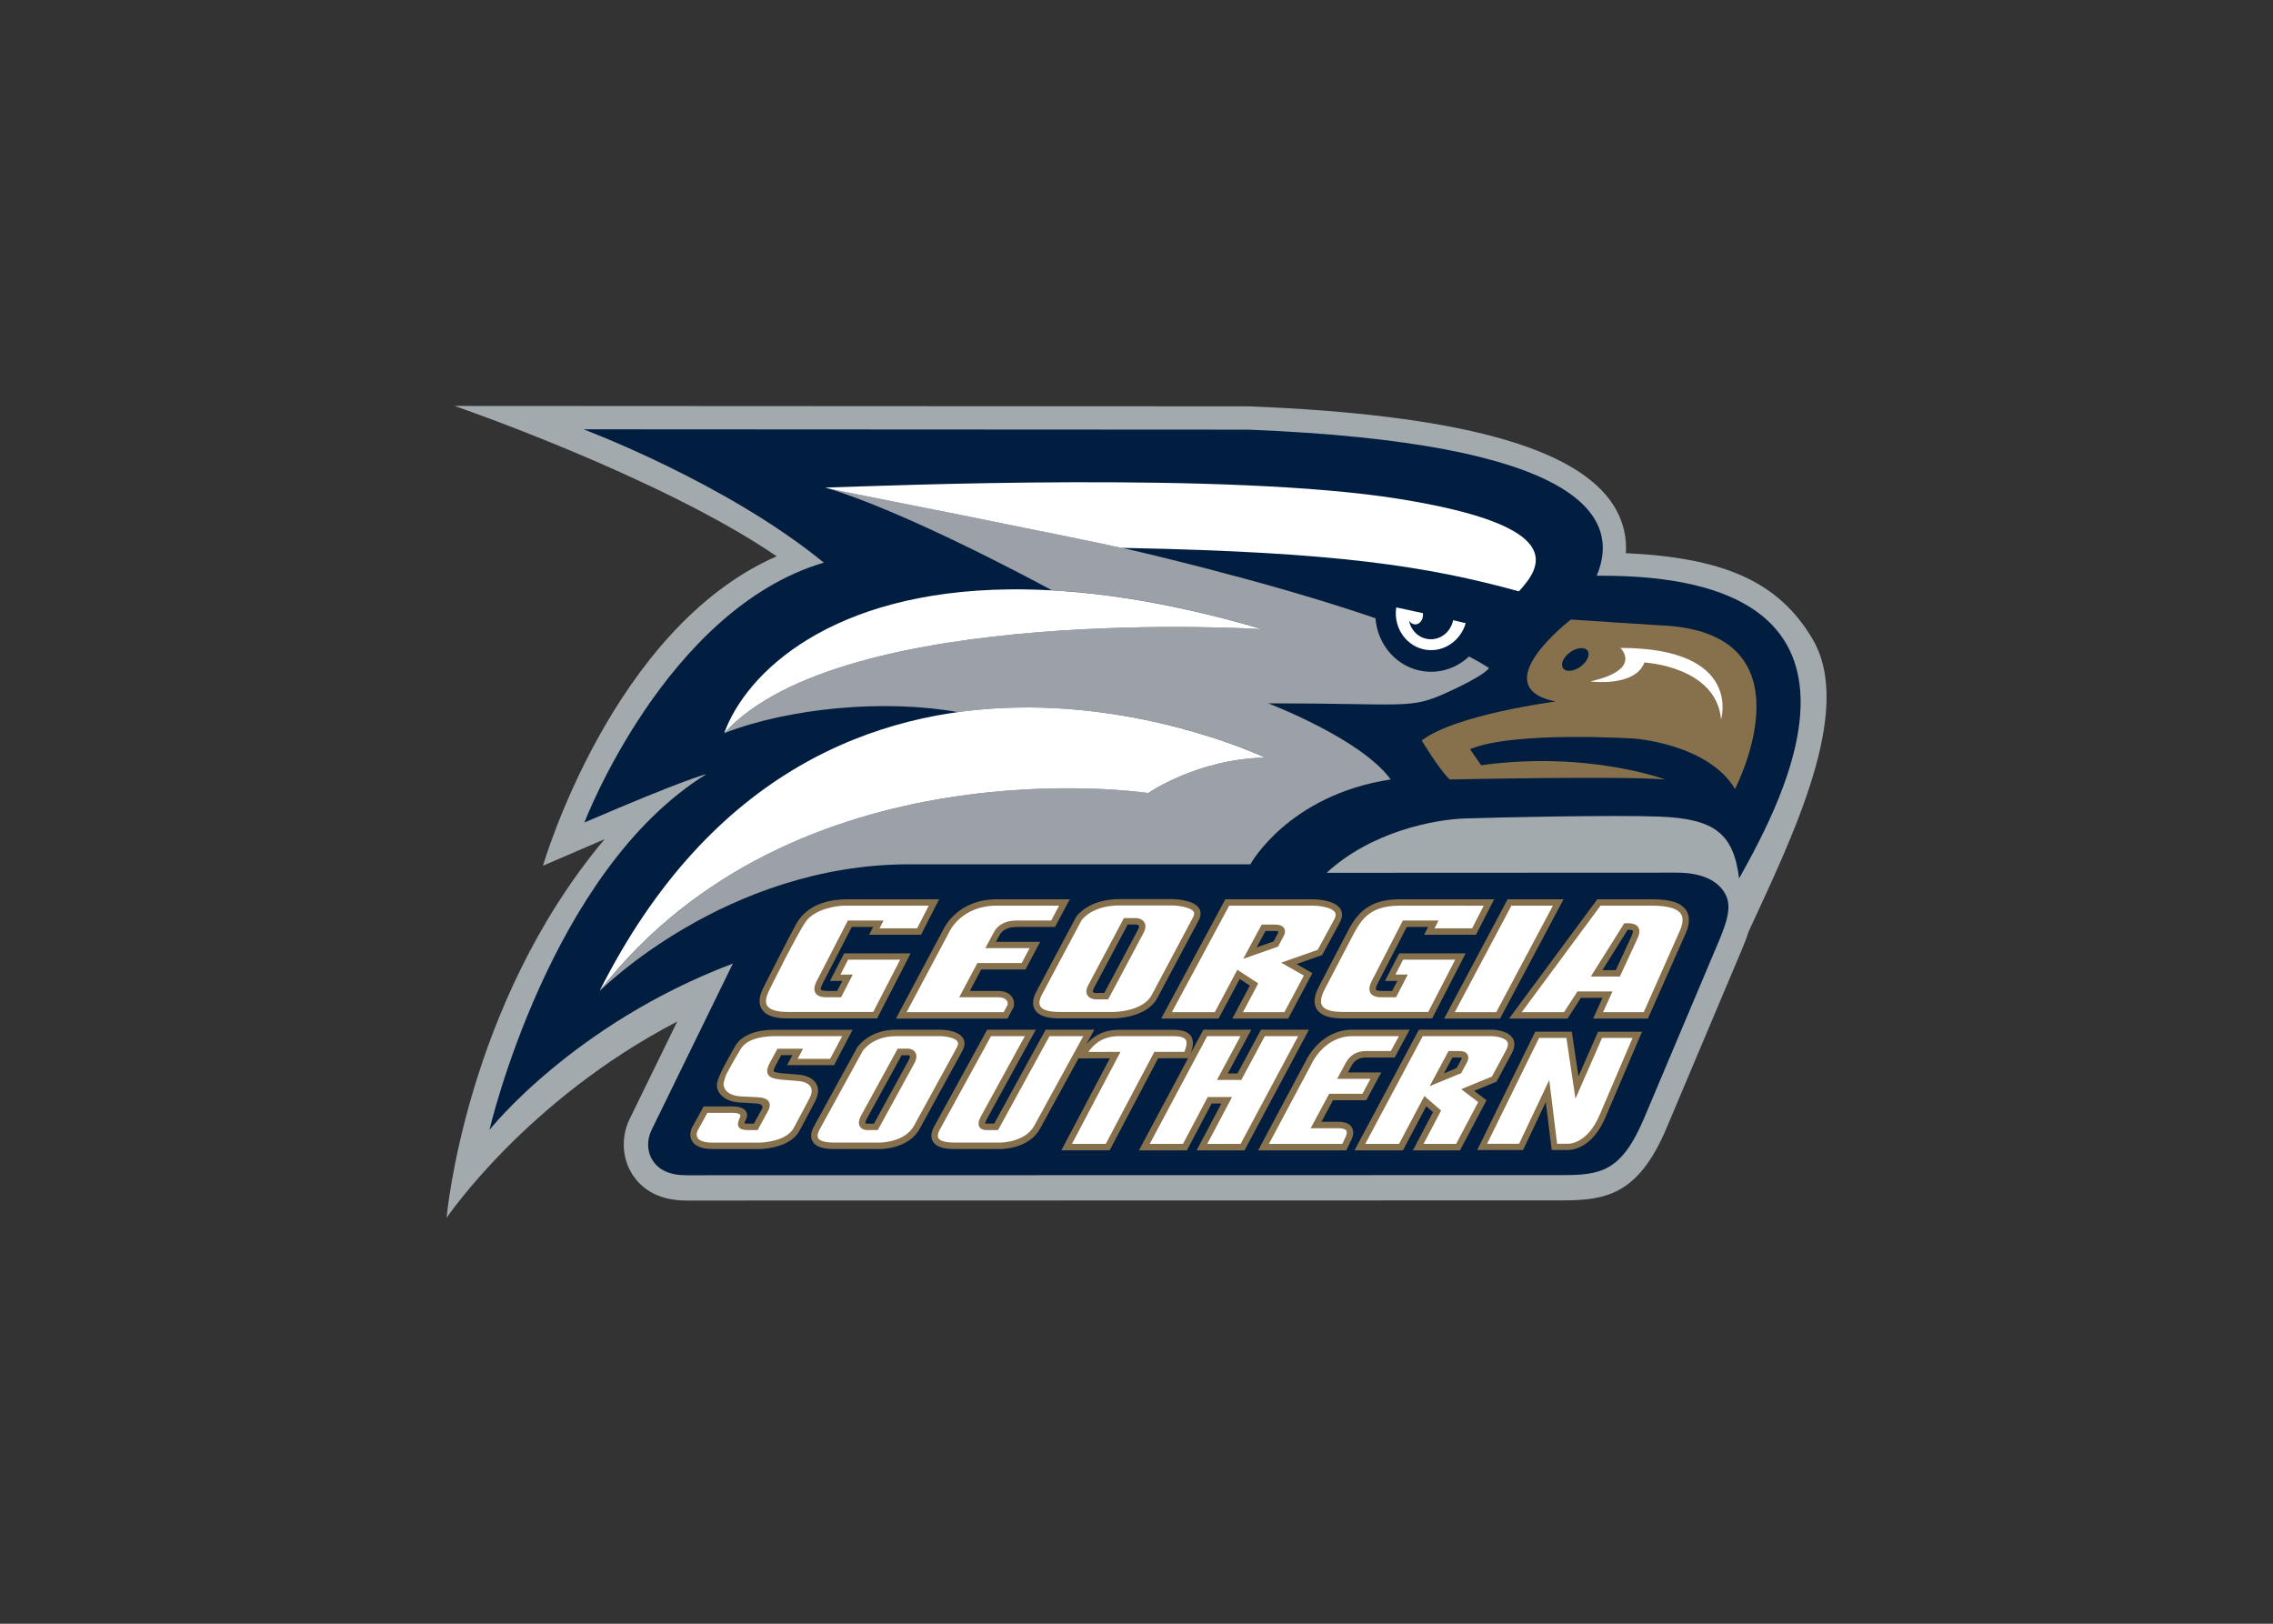 <svg clip-rule="evenodd" fill-rule="evenodd" stroke-linejoin="round" stroke-miterlimit="1.414" viewBox="0 0 560 400" xmlns="http://www.w3.org/2000/svg"><rect x="0" y="0" width="560" height="400" fill="#333333" stroke="none"/><g fill-rule="nonzero" transform="matrix(1.36 0 0 1.36 108.341 98.483)"><path d="m2.709 1.123s37.129 12.755 58.331 27.227c-29.877 13.038-42.337 56.049-42.337 56.049s10.506-4.528 11.165-4.811c-25.287 30.111-28.632 68.601-28.632 68.601s14.407-21.335 41.785-35.567c-4.3 8.804-8.287 16.969-8.64 17.693l-.081.168c-.631 1.364-.964 2.9-.964 4.434 0 1.854.498 3.65 1.434 5.199 1.37 2.254 4.194 4.933 9.917 4.933l158.588-.03c7.834 0 13.776-.927 18.888-12.928.007-.012 13.775-32.635 13.775-32.635.36-.876.789-1.926 1.149-3.081 7.989-17.322 19.203-40.101 11.629-52.987-6.22-10.582-16.296-14.771-33.864-15.604.022-.314.052-.634.052-.945 0-2.739-.764-5.352-2.286-7.747-6.72-10.551-28.31-16.408-66-17.901h-.081l-143.828-.076z" fill="#a3aaae"/><path d="m26.036 5.348s25.8 9.637 43.538 24.151c-28.629 8.458-43.375 47.079-43.375 47.079 18.709-8.063 22.12-8.773 22.12-8.773-28.437 17.556-39.313 64.453-39.313 64.453s15.119-19.17 44.097-30.142c-5.858 11.98-14.786 30.264-14.786 30.264l-.035.081c-.31.674-.534 1.535-.534 2.455 0 .902.215 1.864.76 2.768 1.124 1.852 3.202 2.785 6.181 2.785l158.588-.029c7.036 0 10.766-.607 14.856-10.202l13.77-32.619c1.338-3.262 2.129-5.86 1.039-7.979-1.285-2.509-4.249-4.006-8.977-3.987l-63.298.029c8.111-7.508 19.579-9.653 25.015-9.841 6.379-.219 27.301-.646 35.3-.337 10.037.383 13.396 3.131 14.403 11.2 7.8-13.99 30.49-55.248-25.79-54.835 4.67-11.134-3.64-24.097-63.139-26.456l-120.419-.064z" fill="#011e41"/><path d="m186.459 46.503c-2.172 2.023-5.126 3.096-8.204 2.676-4.816-.655-8.369-4.742-8.751-9.607-20.347-6.989-45.643-12.695-45.936-12.762-.026 0-.047-.001-.06-.001-9.871-2.159-45.023-9.141-52.299-10.594-.853-.171-1.334-.318-1.334-.318 14.206 4.262 36.906 16.384 41.031 18.617 10.96.607 23.618 2.759 38.155 7.024 0 0-9.885-.603-23.496-.312-24.196.549-60.253 4.033-73.998 19.143 11.971-4.632 29.233-6.141 42.294-3.791 29.78-4.144 55.666 8.223 55.666 8.223-12.234.237-21.138 6.418-21.138 6.418s-63.93-9.678-99.404 35.862c0 0 22.783-22.939 56.056-22.939h61.805s6.799-12.511 25.418-15.373c-5.378-7.396-22.186-13.783-22.186-13.783 24.911 0 25.57 1.097 32.048-1.805 7.349-3.298 7.956-4.585 7.956-4.585-1.056-.695-2.272-1.393-3.62-2.091" fill="#9ba1a6"/><path d="m204.919 39.811s-15.88 12.156-2.77 14.848c0 0-18.21 2.354-24.26 7.063 0 0 3.03 5.037 5.05 7.056 0 0 31.65-.673 39.04 0 0 0-14.02-5.249-33.32-2.576l-2.02-2.914c8.05-3.366 29.97-1.902 29.97-1.902s13.29 1.039 18.03 9.115c0 0 14.92-28.615-13.66-29.646zm-81.769 50.635c-5.69 0-7.78 3.097-7.87 3.227l-.01.023-7.16 13.443c-.72 1.34-.82 2.46-.3 3.33.64 1.07 2.1 1.58 4.46 1.58h9.78c.24 0 6-.04 7.94-3.68l7.51-14.104c.52-.982.33-1.696.08-2.12h-.01c-.99-1.648-4.61-1.699-5.02-1.699zm-49.182.032-.002.003c-2.199 0-7.062.302-9.401 4.475-1.144 2.044-5.791 11.243-5.791 11.243-.265.5-.835 1.6-.835 2.73 0 .48.102.97.376 1.42.696 1.15 2.243 1.71 4.719 1.71h16.201l6.07-11.79h-12.034l-2.582 5h2.24c-.381.74-.759 1.47-.934 1.81h-1.851c-.918 0-1.074-.21-1.09-.24-.012-.02-.03-.05-.03-.13 0-.14.064-.44.354-1 0 0 4.392-8.53 5.264-10.224h3.863l-.725 1.416h9.406l3.285-6.423zm26.932.003c-7.045 0-9.504 5.1-9.683 5.491-.011.018-8.576 16.117-8.576 16.117h20.209l1.14-2.14.02-.1c.02-.15.03-.29.03-.43 0-.54-.16-1.02-.5-1.42-.49-.58-1.3-.91-2.29-.92h-5.227c.58-1.09 1.828-3.44 2.065-3.89h8.022l2.66-5.006h-8.01c.3-.568.62-1.166.62-1.166.54-1.01 1.6-1.528 3.16-1.528h6.92l2.67-5.008h-.97zm41.41 0-11.62 21.608h10.4s3.32-6.22 3.83-7.18c.56.37 1.34.88 1.83 1.21-.42.78-3.17 5.97-3.17 5.97h10.12l4.38-8.23s-1.84-1.06-2.87-1.65c1.48-.52 4.64-1.62 4.64-1.62l3.19-5.877c.3-.547.41-1.026.41-1.422 0-.438-.13-.777-.28-1.027-1.03-1.722-4.54-1.782-4.93-1.782h-15.58zm31.509 0c-6.359.015-8.119 3.423-9.809 6.719-.01.026-4.7 8.999-4.7 8.999-.37.72-1.37 2.63-.45 4.15.7 1.15 2.24 1.71 4.71 1.71h16.209l6.07-11.79h-12.04l-2.58 5h2.24c-.38.74-.76 1.47-.94 1.81h-1.85c-.92.01-1.07-.21-1.09-.23-.01-.02-.02-.06-.02-.13 0-.15.06-.44.35-1.01 0 0 4.39-8.526 5.26-10.22h3.86c-.14.274-.72 1.414-.72 1.414h9.4l3.29-6.422h-.94zm19.63 0-11.5 21.608h10.13l11.5-21.608h-.96zm16.25 0-15.99 21.608h10.59l2.43-3.76h3.92c-.46 1-1.71 3.76-1.71 3.76h9.93l6.54-14.766.01-.017c1.01-2.038 1.15-3.598.43-4.76-.87-1.394-2.86-2.066-6.1-2.065h-9.76zm-85.069 4.567h1.49c.15.003.46.076.53.215.02.029.03.068.03.127 0 .133-.05.344-.21.632 0 0-5.1 9.587-6.08 11.427h-1.53c-.19 0-.47-.06-.53-.17-.02-.02-.02-.05-.02-.1 0-.12.04-.33.2-.63 0 0 5.14-9.653 6.12-11.501zm90.589.928c.78.025.91.193.91.203.01.015.03.047.03.109 0 .147-.07.473-.4 1.166-.01.007-2.12 4.585-2.71 5.865h-2.43c.86-1.38 4.31-6.884 4.6-7.343zm-65.629.242h1.55c.57 0 .76.072.81.105 0 .038-.01.143-.14.36h.01s-.54 1.003-.77 1.433c-.26.091-1.77.618-3.06 1.069.65-1.216 1.4-2.6 1.6-2.967zm-66.928 17.881c-4.885 0-6.962 3.11-7.05 3.24l-.011.02-7.758 14.159c-.26.47-.95 1.73-.301 2.83.549.93 1.827 1.37 3.916 1.37h8.328c.209.01 5.165-.03 7.159-3.67l7.729-14.109c.593-1.08.404-1.83.14-2.28-.89-1.51-3.811-1.56-4.138-1.56zm16.51 0-9.541 17.419c-.26.47-.952 1.73-.301 2.83.547.93 1.827 1.37 3.916 1.37h8.324c.22.01 5.17-.03 7.16-3.67l6.98-12.739c1.11-.01 4.55-.02 5.69-.03-.81 1.53-8.79 16.669-8.79 16.669h8.75s8.47-16.069 8.78-16.669c.56 0 4.75-.01 5.43-.01l-8.91 16.689h8.69s4.18-7.909 4.48-8.479h1.76c-.73 1.38-4.48 8.479-4.48 8.479h8.68l11.67-21.859h-.98-7.71s-3.96 7.36-4.26 7.93h-1.75c.73-1.37 4.26-7.93 4.26-7.93h-8.68l-2.33 4.34c.24-.61.43-1.28.43-1.9 0-.45-.09-.88-.34-1.26-.52-.79-1.57-1.16-3.21-1.16h-9.83c-2.89 0-4.69 1.19-5.92 2.61l1.43-2.63h-.99-7.82s-8.99 16.419-9.32 17.009h-1.303c-.193 0-.295-.02-.354-.04.015-.11.099-.36.418-.95l8.779-16.019zm66.178 0c-5.74 0-8.29 5.31-8.39 5.53l-8.25 15.469-.45.86h15.97l.78-1.64c.53-.97.61-1.86.23-2.52-.41-.68-1.25-1.02-2.5-1.02h-3.02c.59-1.1 1.86-3.459 2.1-3.899h6.03l2.709-5.04h-6.029c.3-.57.62-1.17.62-1.17.55-1.01 1.42-1.53 2.6-1.53h5.249l2.71-5.04h-.98zm12.029 0-11.669 21.859h8.779s3.63-6.879 4.22-7.989c.47.4.88.77 1.22 1.06-.38.709-3.64 6.929-3.64 6.929h8.54l4.8-9.089s-1.46-1.1-2.25-1.69c1.23-.5 4.06-1.66 4.06-1.66l2.77-5.16c.32-.58.47-1.12.47-1.62 0-.38-.09-.74-.29-1.06-.91-1.53-3.58-1.58-3.88-1.58h-12.78zm-116.898.02c-2.949 0-5.85.92-6.987 2.99-1.007 1.84-2.569 4.39-3.174 6.33-.603 1.94 1.275 3.68 3.866 3.84.007 0 3.15.19 3.15.19 1.096.06 1.262.56 1.033.98 0 0-1.195 2.179-1.463 2.669h-1.166c-.315 0-.473-.03-.556-.05.022-.1.084-.28.271-.65.16-.32.221-.59.221-.83 0-.28-.09-.499-.186-.669-.441-.73-1.515-.9-2.338-.92h-5.349l-2.137 3.899c-.039.08-.625 1.32.065 2.42.585.93 1.858 1.4 3.783 1.4h8.49c.226 0 5.413-.11 7.143-3.27.003 0 2.767-5.199 2.767-5.199.458-.82.621-1.51.621-2.07 0-.51-.133-.92-.291-1.22-.506-.95-1.666-1.57-3.179-1.71-.004 0-2.993-.24-3.186-.26-.338-.05-1.298-.19-1.404-.36-.002 0-.006-.01-.006-.05 0-.11.055-.41.471-1.17 0 0 .619-1.14.921-1.7h2.026c-.256.49-.963 1.82-.963 1.82h8.5l3.367-6.41h-.941zm137.978.34-.16.32-10.36 21.119h8.31s2.97-6.29 4.11-8.689c.31 2.519 1.08 8.689 1.08 8.689h3.07c1.64-.11 4.73-1.09 6.86-6.38l6.09-14.269.34-.78h-7.97s-2.51 5.73-3.54 8.09c-.37-2.46-1.21-8.09-1.21-8.09zm-114.789 4.27h1.207c.083 0 .246.05.285.12.012.02.018.05.018.1 0 .13-.054.37-.256.73l-6.261 11.439h-1.258c-.111 0-.261-.06-.285-.09-.007-.02-.006-.04-.006-.08 0-.11.045-.34.25-.72 0 0 5.292-9.649 6.306-11.499zm99.787.41h1.21c.29 0 .42.04.49.06-.01.07-.05.19-.16.41 0 0-.56 1.03-.79 1.45-.21.09-1.21.51-2.29.95.66-1.23 1.35-2.51 1.54-2.87z" fill="#87714d" transform="translate(-.001)"/><path d="m114.3 14.939c-20.687.07-38.892.8-44.457.969 0 0 .48.15 1.334.321 7.274 1.452 42.433 8.43 52.303 10.589.13.004.84.02.97.024 38.1.759 54.309 3.274 71.049 7.855 4.04-4.43 9.2-11.805-21.82-16.758-15.509-2.477-38.679-3.069-59.379-3zm-11.13 19.405c-32.215.36-47.634 14.996-51.636 26.038 21.49-23.619 97.496-18.831 97.496-18.831-18.07-5.302-33.25-7.347-45.86-7.207zm70.109 3.267c-.01.03-.02.063-.02.088-.51 3.703 1.96 7.114 5.49 7.595 3.2.438 6.2-1.676 7.11-4.827-.7-.172-1.47-.354-2.28-.545-.43 2.204-2.42 3.717-4.57 3.421-1.76-.244-3.1-1.628-3.43-3.353.26.418.67.698 1.13.698.79 0 1.42-.786 1.42-1.754 0-.1-.01-.186-.02-.278-.86-.194-1.75-.389-2.64-.58-.73-.161-1.46-.314-2.19-.465zm40.6 7.335c-.01 0 4.2 3.896-5.46 6.074 0 0 8.1 1.092 9.81-3.429 0 0 13.01.673 13.89 10.301 0 0 3.96-12.927-18.24-12.946zm-107.119 10.783c-.78-.003-1.55.004-2.34.02-25.069.503-55.201 11.074-75.464 51.34 35.475-45.539 99.404-35.858 99.404-35.858s8.9-6.181 21.14-6.42c0 0-18.78-8.978-42.74-9.082zm16.39 35.868c-4.92 0-6.74 2.485-6.89 2.693-.33.628-7.13 13.389-7.13 13.389-.14.26-.49.92-.49 1.54 0 .23.04.45.16.65.4.67 1.6 1.02 3.47 1.02h9.77c.06 0 5.32-.04 6.93-3.06l7.51-14.113c.15-.28.19-.491.19-.645 0-.179-.06-.28-.09-.33-.47-.779-2.64-1.141-4.03-1.144zm-22.25.035c-6.389 0-8.547 4.629-8.636 4.828l-.006.023-.012.018h.006s-6.871 12.908-7.678 14.428h17.586c.21-.39.64-1.19.72-1.34 0-.06.01-.12.01-.17 0-.27-.07-.49-.23-.67-.27-.32-.77-.51-1.41-.52h-7.152l3.3-6.2h8.022c.21-.4.94-1.77 1.43-2.696h-8.018l1.538-2.867c.51-.979 1.65-2.141 4.17-2.141h6.23c.21-.396.94-1.765 1.43-2.693zm-27.628.006c-1.295 0-5.262.563-6.9 2.814-1.636 2.251-6.568 12.277-6.568 12.277-.199.38-.698 1.34-.698 2.2 0 .29.055.57.204.81.454.75 1.745 1.15 3.726 1.15h15.492c.283-.54 4.168-8.09 4.88-9.47h-9.428c-.209.4-.913 1.77-1.387 2.7h2.234l-2.123 4.11h-2.56c-1.074.01-1.754-.25-2.082-.78-.426-.7-.073-1.58.283-2.27l5.59-10.854h6.462s-.583 1.141-.724 1.416h6.806c.235-.462 1.535-2.999 2.101-4.103zm69.738 0c-.31.569-9.55 17.751-10.38 19.291h7.77c.3-.56 4.09-7.69 4.09-7.69l3.78 2.48-2.76 5.21h7.5c.28-.53 3.09-5.8 3.53-6.63-.72-.41-4.11-2.34-4.11-2.34s6.22-2.189 6.61-2.325c.2-.365 2.99-5.473 2.99-5.477.21-.386.26-.663.26-.871 0-.234-.07-.372-.11-.435-.53-.88-2.7-1.21-3.94-1.213zm30.809 0c-5.649.015-7.099 2.83-8.789 6.121l-4.69 8.97c-.19.38-.69 1.34-.69 2.2 0 .29.05.58.2.82.46.75 1.74 1.14 3.73 1.14h15.489c.29-.54 4.17-8.08 4.89-9.47h-9.44c-.21.41-.91 1.77-1.39 2.69h2.24l-2.13 4.12h-2.55c-1.08.01-1.76-.25-2.08-.78-.429-.7-.08-1.58.28-2.27l5.58-10.854h6.47s-.58 1.141-.72 1.416h6.8c.24-.462 1.54-2.999 2.1-4.103zm20.32 0c-.3.572-9.44 17.751-10.26 19.291h7.51c.3-.57 9.44-17.751 10.26-19.291zm16.14 0c-.32.438-13.04 17.631-14.27 19.291h7.66c.29-.46 2.43-3.76 2.43-3.76h6.35s-1.26 2.76-1.71 3.76h7.37c.29-.66 6.25-14.098 6.25-14.098l.01-.029c.52-1.037.77-1.886.77-2.576 0-.414-.09-.767-.27-1.067-.62-.993-2.39-1.521-5.12-1.521zm-86.339 2.246h2.22c.1.001 1.06.05 1.49.789.3.506.25 1.141-.15 1.892l-6.41 12.044h-2.22c-.11 0-1.09-.01-1.53-.73-.3-.49-.25-1.12.15-1.88zm90.959.927c.8-.015 1.78.055 2.22.739.44.693.07 1.607-.31 2.396l-3.02 6.523h-5.27l6.07-9.652zm-65.999.245h2.24c.66 0 1.47.075 1.82.668.24.399.21.91-.12 1.507l-.98 1.823-6.31 2.215zm-87.944 20.213c-1.432 0-5.046.11-6.385 2.26-1.336 2.15-2.709 4.76-2.709 4.76l-.244.76c-.153.47-.203.79-.203.99s.145 1.93 3.094 2.14c0 0 2.881.14 2.888.14.948.05 1.873.19 2.241.85.106.19.15.38.15.59 0 .43-.203.88-.406 1.24l-1.793 3.279h-1.85c-.606 0-1.271-.07-1.586-.58-.327-.53.054-1.32.268-1.81.216-.49-.369-.709-1.281-.729h-4.655c-.275.499-1.767 3.229-1.793 3.269-.009.03-.14.32-.14.68 0 .19.041.4.164.59.354.56 1.324.86 2.797.86h8.482c.049 0 4.733-.1 6.135-2.66 0 0 2.764-5.199 2.767-5.209.345-.62.683-1.5.319-2.19-.319-.6-1.14-1-2.25-1.1l-3.215-.26h-.023c-1.17-.17-1.959-.33-2.288-.99-.309-.62-.028-1.36.483-2.3l1.26-2.3h4.625s-.711 1.35-.965 1.83h5.879l2.181-4.11zm62.094 0c-2.86 0-4.45 1.34-5.56 2.86 1.46 0 5.83-.01 5.83-.01s-7.98 15.139-8.79 16.669h6.12l8.8-16.669h5.44c.26-.66.4-1.19.4-1.59 0-.25-.05-.45-.16-.61-.28-.42-1.05-.65-2.23-.65zm-40.39 0c-4.145 0-5.919 2.5-6.05 2.7-.298.54-7.742 14.109-7.742 14.109-.13.24-.424.77-.424 1.25 0 .15.03.29.106.42.177.3.788.8 2.906.8h8.328c.043 0 4.476-.04 6.132-3.06l7.73-14.109c.391-.72.21-1.02.151-1.12-.432-.74-2.291-.98-3.123-.99zm17.207 0c-1.239 2.27-9.211 16.809-9.211 16.809-.13.24-.422.77-.422 1.25 0 .15.029.29.104.42.178.3.791.8 2.908.8h8.324c.05 0 4.48-.04 6.13-3.06 0 0 8.03-14.649 8.88-16.219h-6.12c-.32.59-9.32 17.019-9.32 17.019h-2.005c-.259 0-1.04 0-1.387-.59-.105-.18-.15-.37-.15-.57 0-.48.267-1.02.568-1.57 0 0 6.984-12.739 7.824-14.289zm39.163 0c-.31.58-9.59 17.959-10.41 19.519h6.02l4.48-8.489h4.41s-3.75 7.099-4.49 8.489h6.04c.31-.58 9.59-17.959 10.43-19.519h-6.04c-.31.57-4.26 7.93-4.26 7.93h-4.41s3.52-6.55 4.26-7.93zm26.32 0c-4.99 0-7.24 4.67-7.35 4.89h.01s-6.99 13.089-7.8 14.629h13.29c.17-.38.48-1.02.48-1.02v-.01c.22-.39.33-.74.33-1.02 0-.14-.03-.25-.08-.35-.17-.29-.7-.44-1.48-.44h-4.98l3.35-6.239h6.03c.22-.4.95-1.77 1.449-2.7h-6.029l1.56-2.9c.75-1.4 2.01-2.14 3.63-2.14h4.539c.21-.39.95-1.76 1.46-2.7zm12.729 0c-.3.58-9.59 17.959-10.419 19.519h6.119c.31-.58 4.59-8.679 4.59-8.679l3.03 2.64s-2.5 4.749-3.18 6.039h5.9c.29-.55 3.61-6.819 4.01-7.579-.58-.44-3.09-2.33-3.09-2.33s5.21-2.14 5.57-2.29c.18-.34 2.57-4.79 2.57-4.79.35-.65.42-1.17.21-1.53-.48-.81-2.29-.99-2.88-1zm21.07.32c-.29.58-8.7 17.709-9.42 19.179h5.8c.28-.6 5.46-11.549 5.46-11.549s1.32 10.659 1.43 11.549h2.03c1.38-.1 3.96-.97 5.87-5.689 0 0 5.16-12.08 5.76-13.48-1.22 0-4.95-.01-5.52-.01-.28.63-4.82 11.01-4.82 11.01s-1.51-10.14-1.64-11.01zm-116.189 1.95h1.949c.092.01.886.05 1.266.72.293.51.217 1.18-.227 1.99l-6.596 12.039h-1.944c-.091 0-.9 0-1.295-.66-.301-.49-.231-1.16.215-1.97zm99.79.43h1.91c.32 0 1.16 0 1.52.61s-.03 1.34-.16 1.58l-.98 1.82-5.71 2.35z" fill="#fff" transform="translate(-.001)"/><path d="m206.489 45.004c.296-.041.581-.034.83.035.996.28 1.072 1.395.186 2.501-.89 1.104-2.406 1.777-3.395 1.498-.993-.278-1.083-1.397-.192-2.502.667-.827 1.683-1.408 2.571-1.532z" fill="#011e41"/></g></svg>